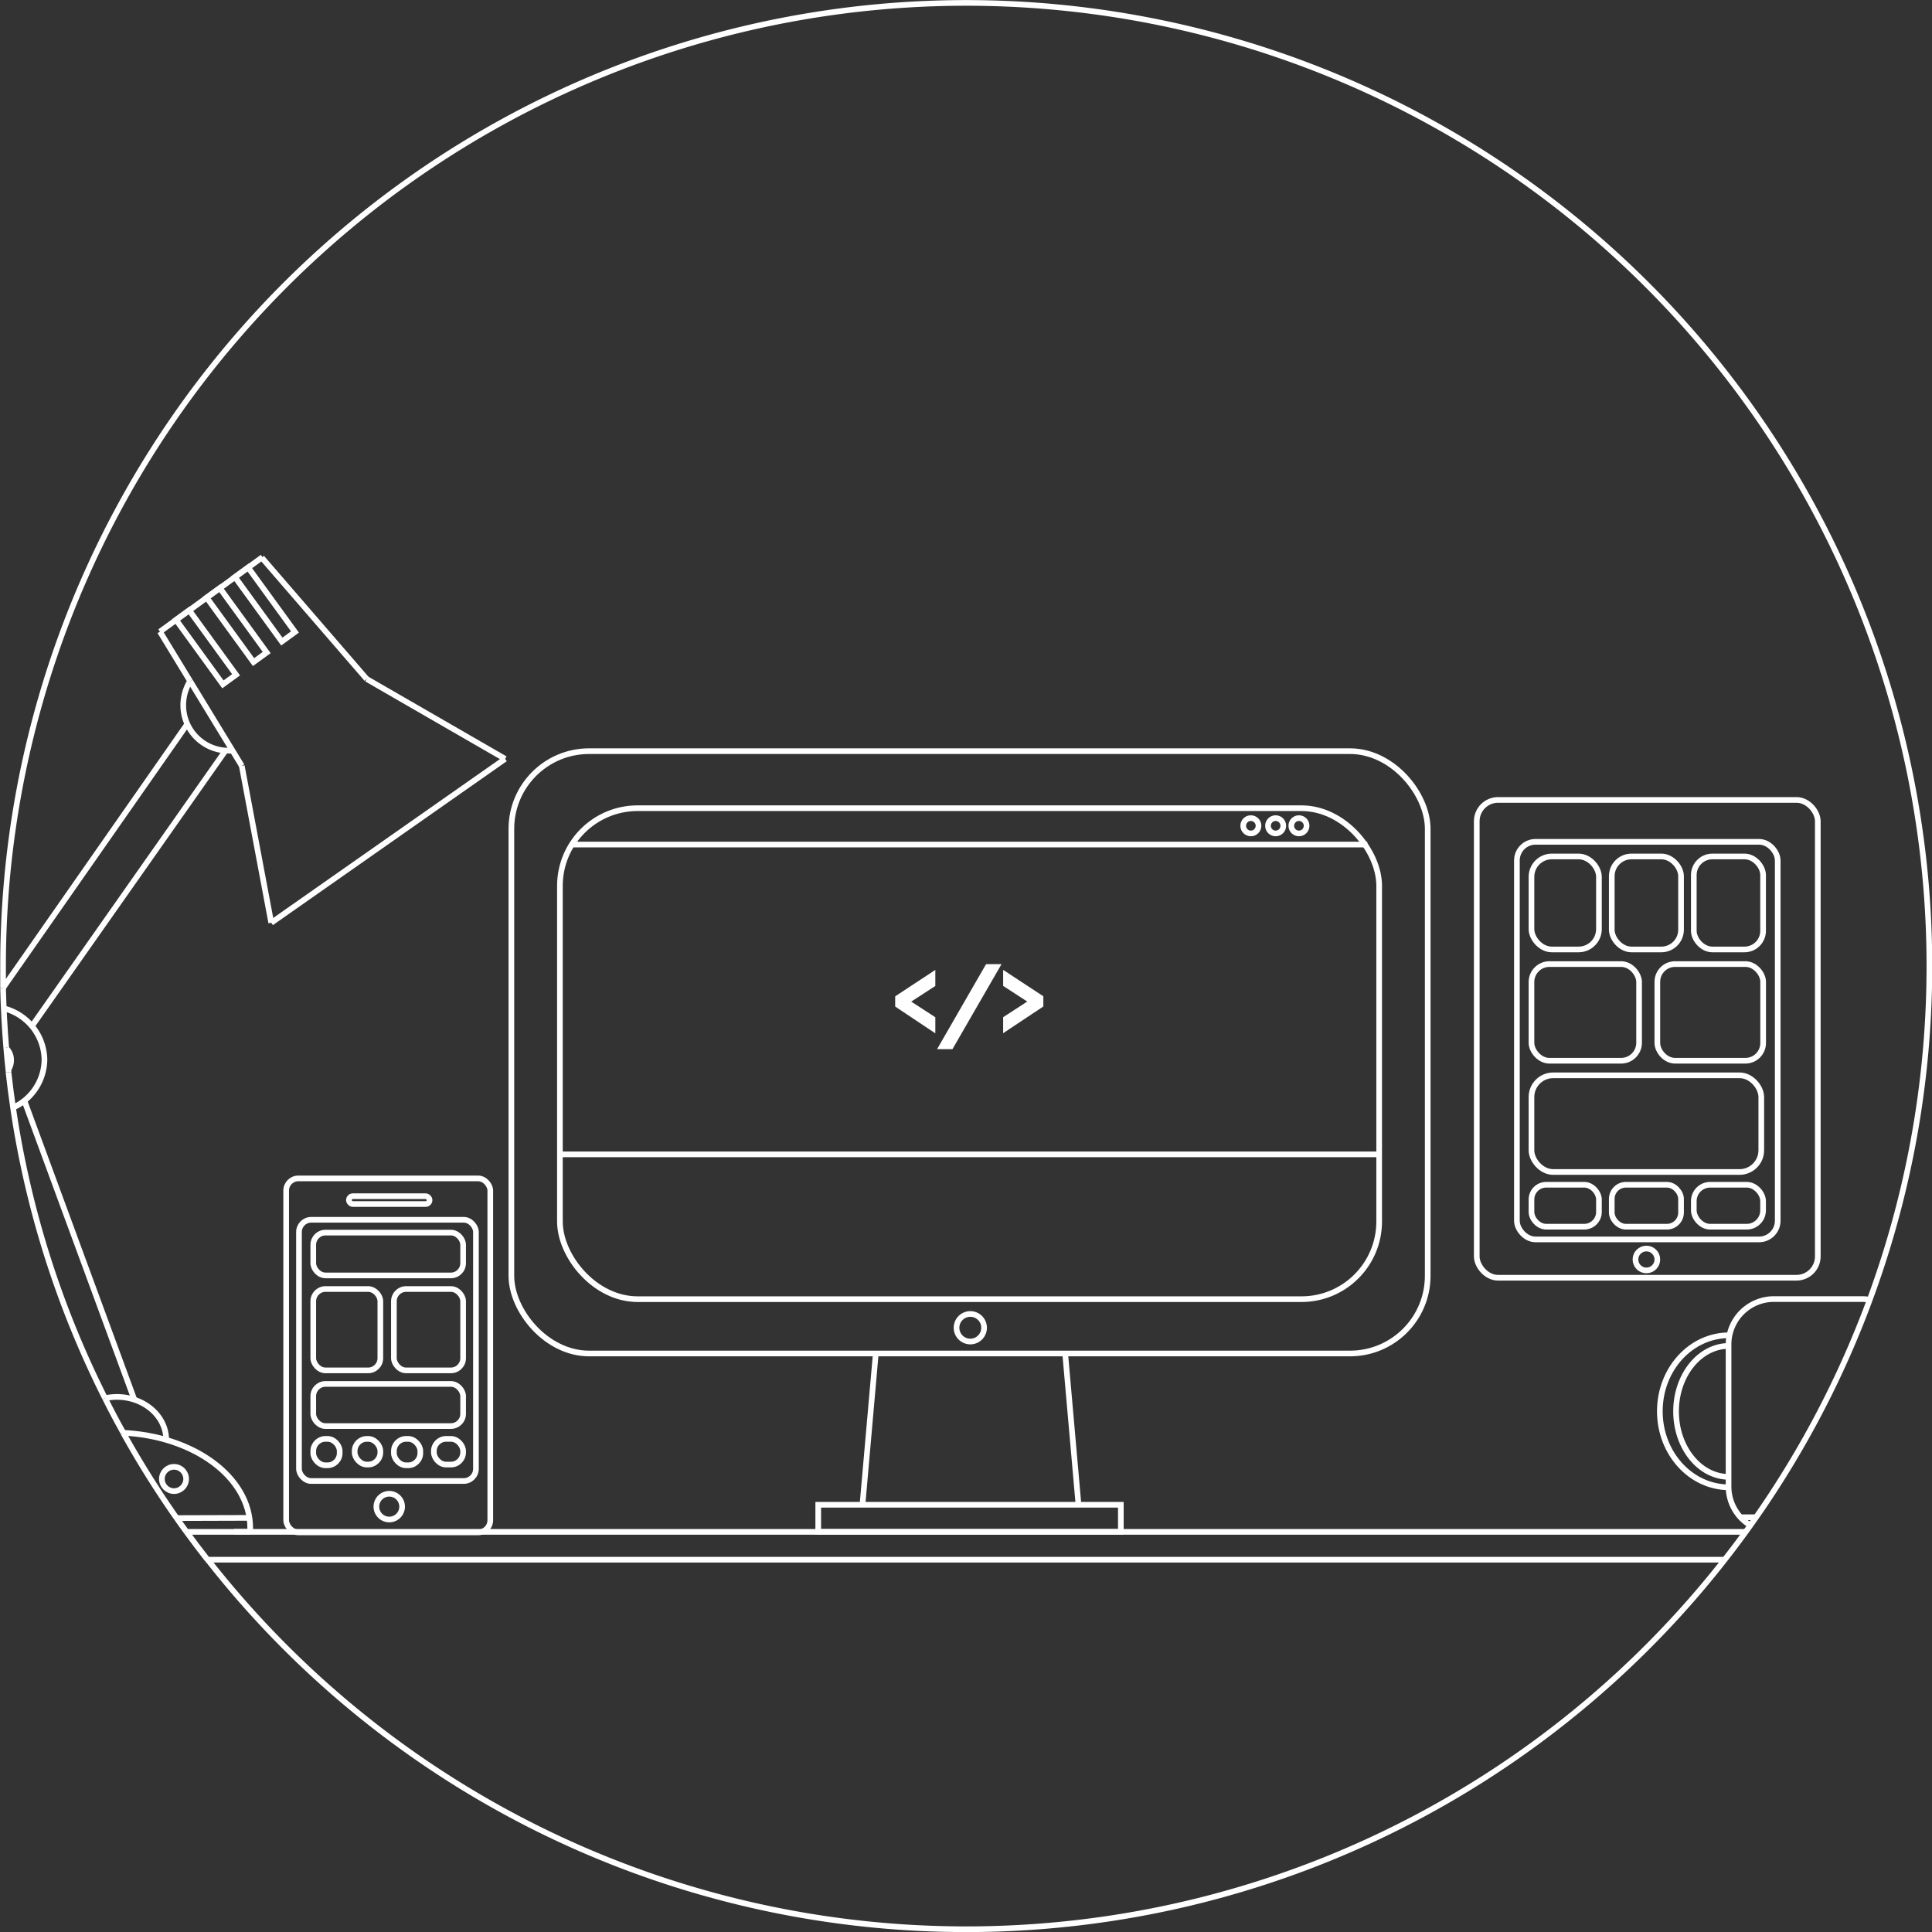 <svg id="Capa_1" data-name="Capa 1" xmlns="http://www.w3.org/2000/svg" viewBox="0 0 340.74 340.74"><rect x="0" y="0" width="340.74" height="340.74" fill="#333333" stroke="none"/><defs><style>.cls-1{fill:none;stroke-miterlimit:10;}.cls-1,.cls-2{stroke:#fff;}.cls-2{fill:#fff;}</style></defs><title>ilustracion_V2.0_BLANCO</title><rect class="cls-1" x="90.19" y="132.48" width="161.61" height="106.23" rx="13.7"/><rect class="cls-1" x="98.75" y="142.54" width="144.49" height="86.59" rx="13.7"/><line class="cls-1" x1="98.75" y1="203.59" x2="243.24" y2="203.59"/><rect class="cls-1" x="144.31" y="265.39" width="53.37" height="4.78"/><rect class="cls-1" x="50.47" y="207.83" width="36" height="62.43" rx="2.15"/><rect class="cls-1" x="52.73" y="215.13" width="31.21" height="46.07" rx="2.15"/><rect class="cls-1" x="61.54" y="210.97" width="14.22" height="1.38" rx="0.69"/><rect class="cls-1" x="55.25" y="217.39" width="26.43" height="7.55" rx="2.15"/><rect class="cls-1" x="55.25" y="227.34" width="11.83" height="14.35" rx="2.15"/><rect class="cls-1" x="69.47" y="227.34" width="12.21" height="14.35" rx="2.15"/><rect class="cls-1" x="55.25" y="244.08" width="26.43" height="7.43" rx="2.15"/><rect class="cls-1" x="55.25" y="253.77" width="4.66" height="4.66" rx="2.15"/><rect class="cls-1" x="62.55" y="253.77" width="4.53" height="4.53" rx="2.15"/><rect class="cls-1" x="69.47" y="253.77" width="4.66" height="4.66" rx="2.15"/><rect class="cls-1" x="76.52" y="253.77" width="5.16" height="4.53" rx="2.15"/><circle class="cls-1" cx="68.65" cy="265.72" r="2.27"/><circle class="cls-1" cx="171.13" cy="234.17" r="2.43"/><path class="cls-1" d="M713.57,364.23" transform="translate(-657.69 -232.53)"/><path class="cls-1" d="M681.67,486.49" transform="translate(-657.69 -232.53)"/><path class="cls-1" d="M681.67,486.35" transform="translate(-657.69 -232.53)"/><path class="cls-1" d="M713.88,502.79" transform="translate(-657.69 -232.53)"/><path class="cls-1" d="M966.55,501.64a8,8,0,0,1-4-7v-25a8,8,0,0,1,8-8h15.51a7.91,7.91,0,0,1,1.55.15" transform="translate(-657.69 -232.53)"/><path class="cls-1" d="M966.55,501.64" transform="translate(-657.69 -232.53)"/><path class="cls-1" d="M693.75,507.61" transform="translate(-657.69 -232.53)"/><line class="cls-1" x1="304.31" y1="275.08" x2="36.34" y2="275.08"/><path class="cls-1" d="M962,507.61" transform="translate(-657.69 -232.53)"/><path class="cls-1" d="M962.52,507.61" transform="translate(-657.69 -232.53)"/><line class="cls-1" x1="32.89" y1="270.17" x2="308.05" y2="270.17"/><circle class="cls-1" cx="290.37" cy="222.13" r="1.93"/><rect class="cls-1" x="260.45" y="141.08" width="60.15" height="84.27" rx="3.76"/><rect class="cls-1" x="267.53" y="148.47" width="46" height="70.12" rx="3.29"/><rect class="cls-1" x="298.73" y="208.95" width="12.22" height="7.4" rx="2.89"/><rect class="cls-1" x="270.1" y="208.95" width="11.9" height="7.4" rx="2.6"/><rect class="cls-1" x="284.26" y="208.95" width="12.22" height="7.4" rx="2.5"/><rect class="cls-1" x="270.1" y="189.65" width="40.53" height="17.05" rx="3.83"/><rect class="cls-1" x="298.73" y="151.05" width="12.22" height="16.4" rx="3.28"/><rect class="cls-1" x="284.26" y="151.05" width="12.22" height="16.4" rx="3.48"/><rect class="cls-1" x="270.1" y="151.05" width="11.9" height="16.4" rx="3.59"/><rect class="cls-1" x="292.3" y="170.03" width="18.66" height="17.05" rx="3.13"/><rect class="cls-1" x="270.1" y="170.03" width="18.98" height="17.05" rx="3.17"/><line class="cls-1" x1="154.46" y1="238.7" x2="152.11" y2="265.39"/><line class="cls-1" x1="187.86" y1="238.7" x2="190.21" y2="265.39"/><line class="cls-1" x1="100.85" y1="148.95" x2="241.14" y2="148.95"/><path class="cls-2" d="M816.07,409.78v-1.26l6.08-4v1.63l-4.62,3v.06l4.62,3v1.63Z" transform="translate(-657.69 -232.53)"/><path class="cls-2" d="M831.89,403.07h1.57l-8.08,14h-1.56Z" transform="translate(-657.69 -232.53)"/><path class="cls-2" d="M835.11,412.2l4.63-3v-.06l-4.63-3v-1.63l6.09,4v1.26l-6.09,4.05Z" transform="translate(-657.69 -232.53)"/><circle class="cls-1" cx="220.61" cy="145.64" r="1.35"/><circle class="cls-1" cx="224.98" cy="145.64" r="1.35"/><circle class="cls-1" cx="229.09" cy="145.64" r="1.35"/><path class="cls-1" d="M991.93,500.12" transform="translate(-657.69 -232.53)"/><line class="cls-1" x1="306.96" y1="267.59" x2="309.96" y2="267.59"/><path class="cls-1" d="M962.63,494.84" transform="translate(-657.69 -232.53)"/><path class="cls-1" d="M962.63,494.84c-6.74,0-12.2-6-12.2-13.41s5.46-13.4,12.2-13.4" transform="translate(-657.69 -232.53)"/><path class="cls-1" d="M962.79,493" transform="translate(-657.69 -232.53)"/><path class="cls-1" d="M962.63,493c-5.16,0-9.34-5.17-9.34-11.55s4.18-11.55,9.34-11.55" transform="translate(-657.69 -232.53)"/><path class="cls-1" d="M658.35,410.37a9.51,9.51,0,0,1,7.18,9A9.41,9.41,0,0,1,659.7,428" transform="translate(-657.69 -232.53)"/><path class="cls-1" d="M691.2,352.67a8.15,8.15,0,0,0-1.19,4.25,8,8,0,0,0,7.88,8,7,7,0,0,0,.8,0" transform="translate(-657.69 -232.53)"/><path class="cls-1" d="M669.62,486.26" transform="translate(-657.69 -232.53)"/><path class="cls-1" d="M687,486.47c0-4.18-3.89-7.57-8.69-7.57a10.22,10.22,0,0,0-2.09.22" transform="translate(-657.69 -232.53)"/><path class="cls-1" d="M673.36,485.48" transform="translate(-657.69 -232.53)"/><path class="cls-1" d="M679,485.21" transform="translate(-657.69 -232.53)"/><path class="cls-1" d="M701.82,502.69c0-.22,0-.43,0-.65,0-9-10-16.29-22.59-16.82" transform="translate(-657.69 -232.53)"/><circle class="cls-1" cx="30.69" cy="260.84" r="2.14"/><line class="cls-1" x1="30.95" y1="267.74" x2="44" y2="267.7"/><path class="cls-1" d="M688.64,500.27" transform="translate(-657.69 -232.53)"/><line class="cls-1" x1="4.25" y1="194" x2="23.69" y2="246.83"/><path class="cls-1" d="M657.38,408" transform="translate(-657.69 -232.53)"/><line class="cls-1" x1="33.03" y1="127.7" x2="0.54" y2="174.23"/><line class="cls-1" x1="39.74" y1="132.43" x2="5.63" y2="180.97"/><path class="cls-1" d="M658.88,417.51a2.87,2.87,0,0,1,.77,2,2.94,2.94,0,0,1-.6,1.81" transform="translate(-657.69 -232.53)"/><line class="cls-1" x1="33.54" y1="120.14" x2="42.64" y2="135.06"/><line class="cls-1" x1="28.21" y1="111.4" x2="33.54" y2="120.14"/><line class="cls-1" x1="47.84" y1="162.75" x2="42.64" y2="135.06"/><line class="cls-1" x1="28.21" y1="111.4" x2="46.29" y2="98.26"/><line class="cls-1" x1="64.67" y1="119.75" x2="46.17" y2="98.35"/><line class="cls-1" x1="89.09" y1="133.84" x2="64.67" y2="119.75"/><line class="cls-1" x1="47.84" y1="162.75" x2="89.09" y2="133.84"/><rect class="cls-1" x="687.05" y="345.25" width="14.07" height="2.87" transform="translate(-91.16 -651.14) rotate(54)"/><rect class="cls-1" x="692.44" y="341.33" width="14.07" height="2.87" transform="translate(-92.1 -657.12) rotate(54)"/><rect class="cls-1" x="697.43" y="337.7" width="14.07" height="2.87" transform="translate(-92.98 -662.65) rotate(54)"/><line class="cls-1" x1="41.3" y1="270.16" x2="44.14" y2="270.15"/><path class="cls-1" d="M658.79,417.32q-.43-5.24-.56-10.56" transform="translate(-657.69 -232.53)"/><path class="cls-1" d="M659.21,421.64q-.24-2.16-.42-4.32" transform="translate(-657.69 -232.53)"/><path class="cls-1" d="M660,427.93q-.46-3.14-.81-6.29" transform="translate(-657.69 -232.53)"/><path class="cls-1" d="M676.21,479.12A168.37,168.37,0,0,1,660,427.93" transform="translate(-657.69 -232.53)"/><path class="cls-1" d="M679.44,485.23q-1.68-3-3.23-6.11" transform="translate(-657.69 -232.53)"/><path class="cls-1" d="M688.84,500.27a169.79,169.79,0,0,1-9.4-15" transform="translate(-657.69 -232.53)"/><path class="cls-1" d="M690.58,502.7c-.59-.8-1.16-1.61-1.74-2.43" transform="translate(-657.69 -232.53)"/><path class="cls-1" d="M694.29,507.61c-1.27-1.61-2.5-3.25-3.71-4.91" transform="translate(-657.69 -232.53)"/><path class="cls-1" d="M658.23,406.76c0-1.28,0-2.57,0-3.86a169.87,169.87,0,1,1,36.1,104.71" transform="translate(-657.69 -232.53)"/></svg>